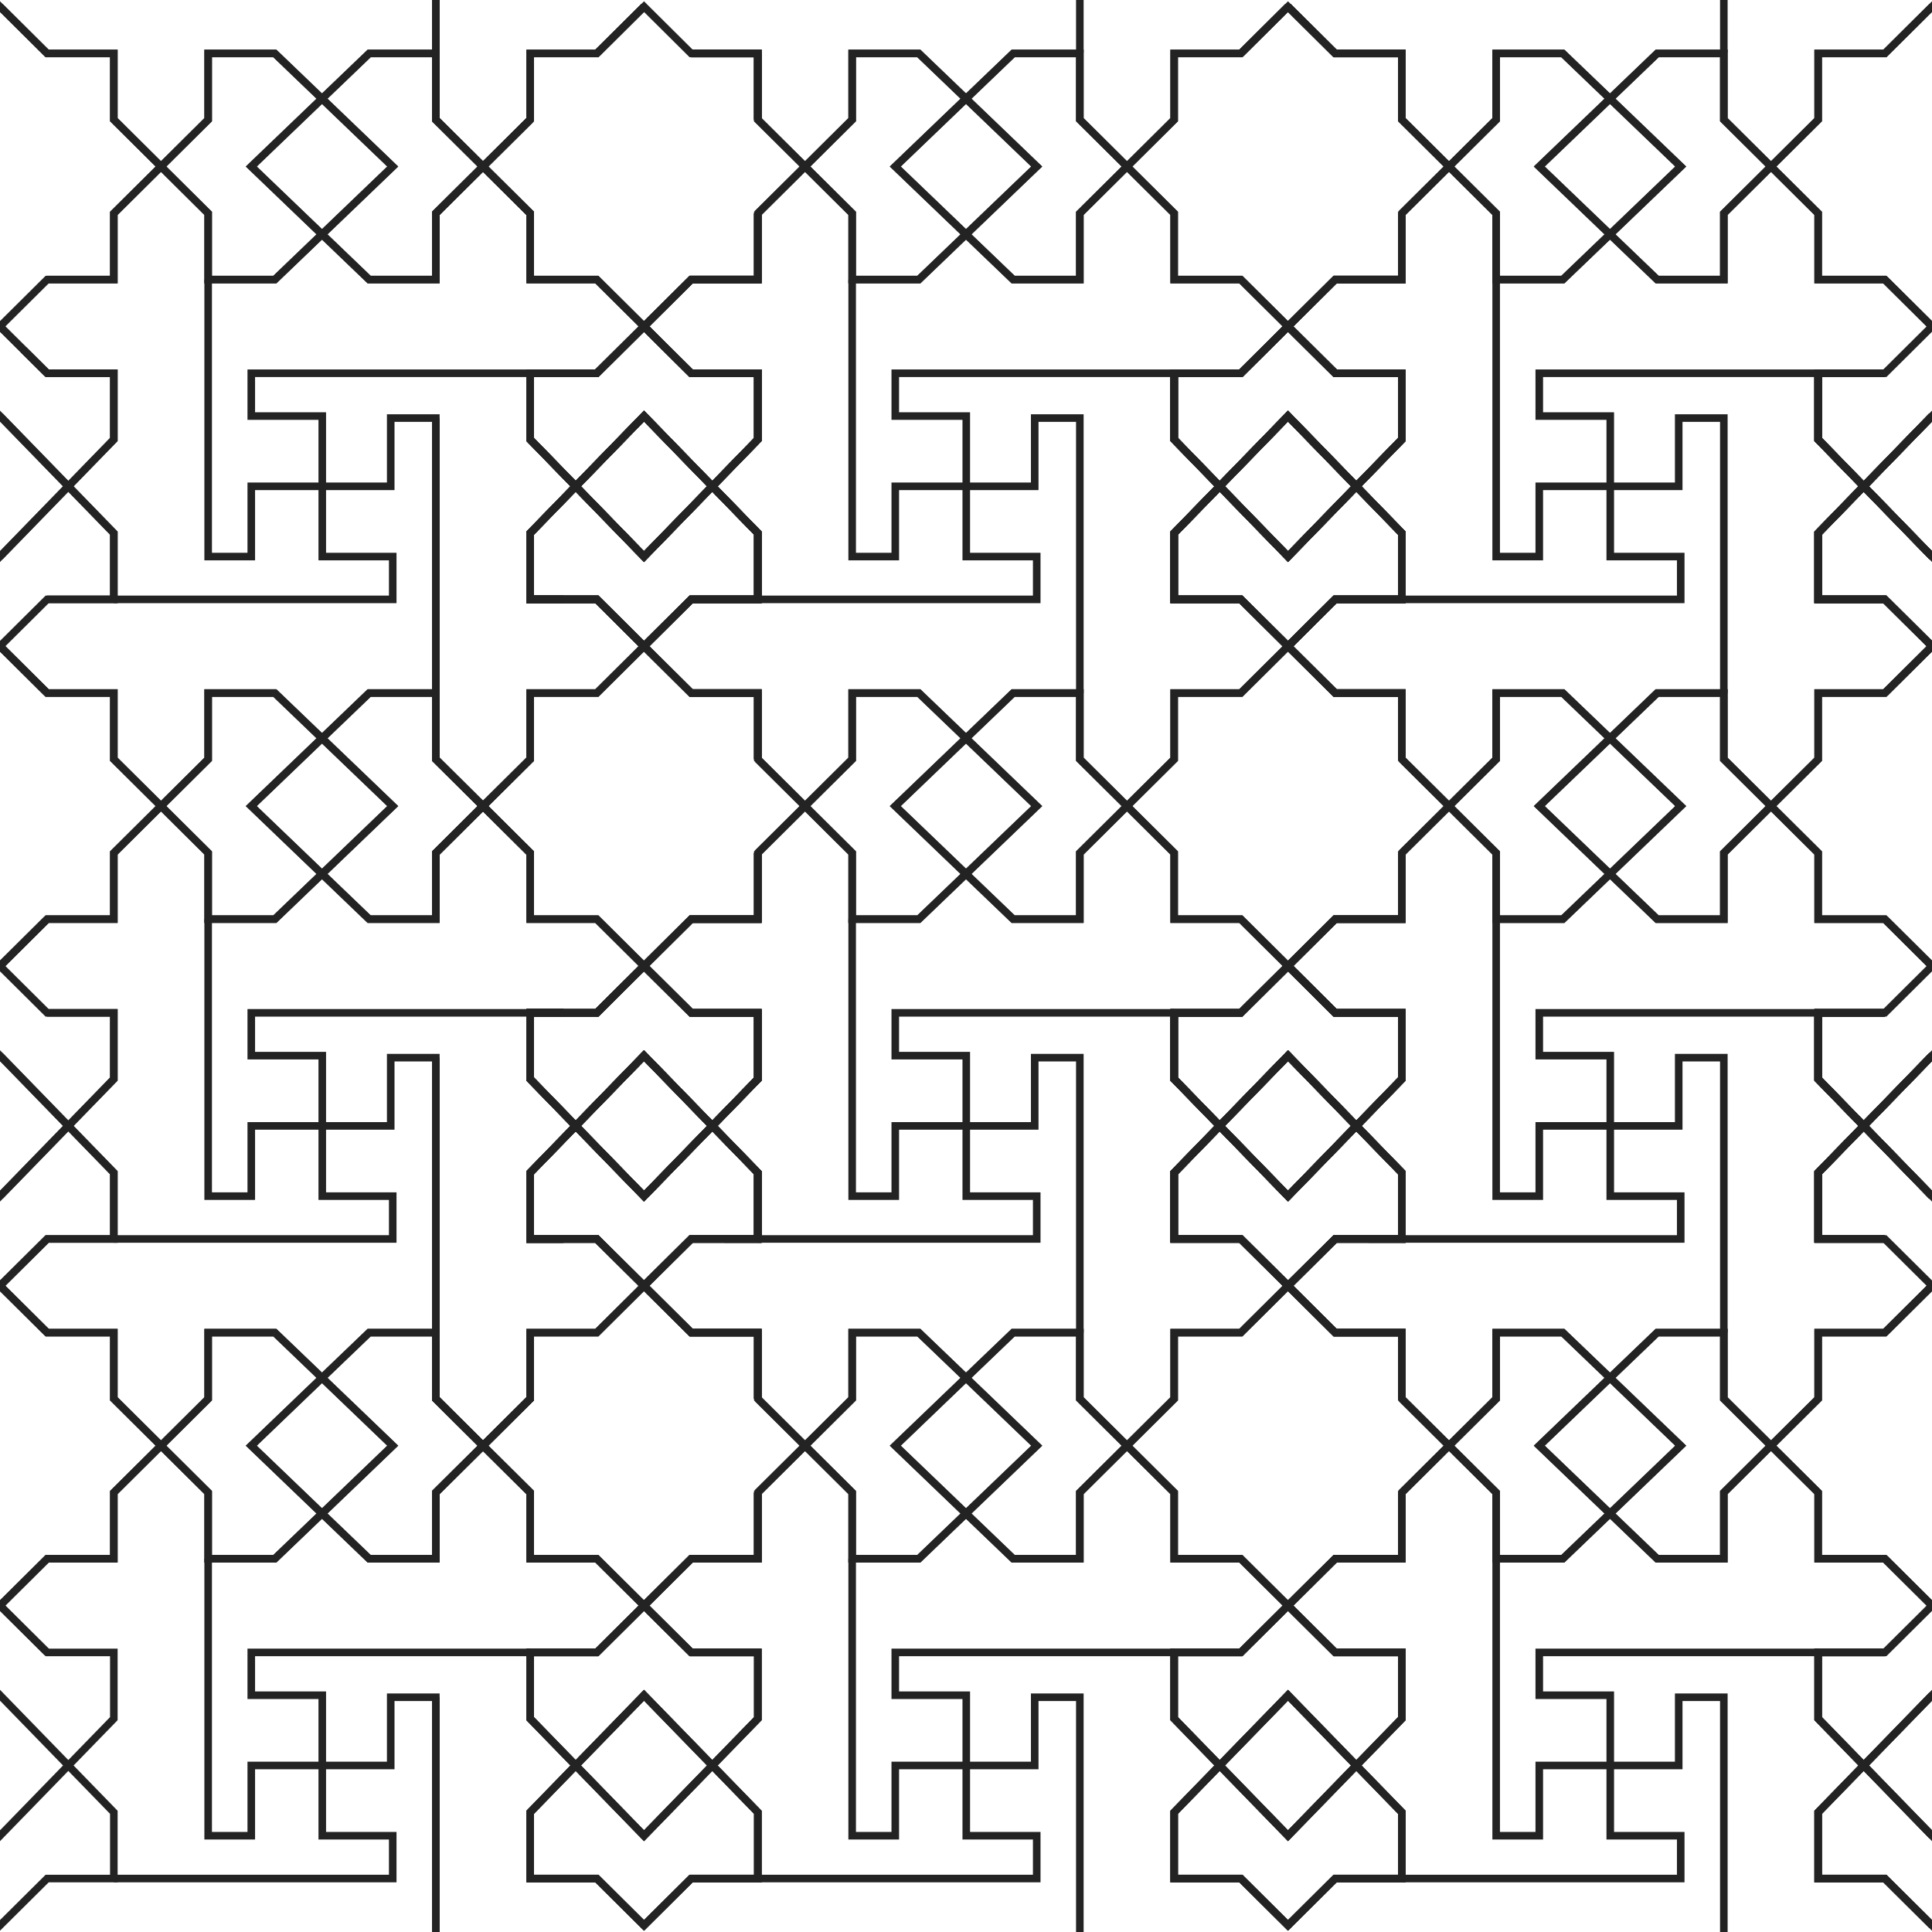 <?xml version="1.0" encoding="UTF-8"?>
<svg id="Layer_3" xmlns="http://www.w3.org/2000/svg" version="1.1" viewBox="0 0 1020 1020">
  <!-- Generator: Adobe Illustrator 29.5.1, SVG Export Plug-In . SVG Version: 2.1.0 Build 141)  -->
  <defs>
    <style>
      .st0 {
        fill: none;
        stroke: #232323;
        stroke-miterlimit: 10;
        stroke-width: 4px;
      }
    </style>
  </defs>
  <g>
    <g>
      <g>
        <g>
          <polygon class="st0" points="145.1 365.89 127.5 365.89 109.9 365.89 109.9 383.38 109.9 400.86 97.45 413.22 85 425.58 97.45 437.95 109.9 450.31 109.9 467.79 109.9 485.27 127.5 485.27 145.1 485.27 176.22 455.43 207.34 425.58 176.22 395.74 145.1 365.89"/>
          <polygon class="st0" points="194.9 365.89 163.78 395.74 132.66 425.58 163.78 455.43 194.9 485.27 212.5 485.27 230.1 485.27 230.1 467.79 230.1 450.31 242.55 437.95 255 425.58 242.55 413.22 230.1 400.86 230.1 383.37 230.1 365.89 212.5 365.89 194.9 365.89"/>
        </g>
        <polyline class="st0" points="24.9 485.27 0 510 24.9 485.27 60.1 485.27 60.1 450.31 85 425.58 60.1 400.86 60.1 365.89 24.9 365.89 0 341.17"/>
        <g>
          <polyline class="st0" points="24.9 316.44 42.5 316.44 60.1 316.44 60.1 298.96 60.1 281.48 30.05 250.57 0 219.66"/>
          <path class="st0" d="M0,341.17"/>
          <polyline class="st0" points="24.9 197.06 0 172.33 12.45 184.7 24.9 197.06 42.5 197.06 60.1 197.06 60.1 214.54 60.1 232.02 30.05 262.93 0 293.84"/>
        </g>
        <polyline class="st0" points="0 510 24.9 485.27 60.1 485.27 60.1 450.31 85 425.58 60.1 400.86 60.1 365.89 24.9 365.89 0 341.17"/>
        <g>
          <polyline class="st0" points="0 631.5 30.05 600.6 60.1 569.69 60.1 552.21 60.1 534.73 42.5 534.73 24.9 534.73 0 510 24.9 485.27"/>
          <polyline class="st0" points="24.9 703.56 0 678.83 12.45 666.47 24.9 654.11 42.5 654.11 60.1 654.11 60.1 636.62 60.1 619.14 30.05 588.24 0 557.33"/>
        </g>
      </g>
      <g>
        <g>
          <polygon class="st0" points="194.9 365.89 212.5 365.89 230.1 365.89 230.1 383.38 230.1 400.86 242.55 413.22 255 425.58 242.55 437.95 230.1 450.31 230.1 467.79 230.1 485.27 212.5 485.27 194.9 485.27 163.78 455.43 132.66 425.58 163.78 395.74 194.9 365.89"/>
          <polygon class="st0" points="145.1 365.89 176.22 395.74 207.34 425.58 176.22 455.43 145.1 485.27 127.5 485.27 109.9 485.27 109.9 467.79 109.9 450.31 97.45 437.95 85 425.58 97.45 413.22 109.9 400.86 109.9 383.38 109.9 365.89 127.5 365.89 145.1 365.89"/>
        </g>
        <polyline class="st0" points="279.9 365.89 279.9 400.86 255 425.58 279.9 450.31 279.9 485.27"/>
        <g>
          <polyline class="st0" points="297.5 316.44 279.9 316.44 279.9 298.96 279.9 281.48"/>
          <polyline class="st0" points="279.9 232.02 279.9 214.54 279.9 197.06 297.5 197.06"/>
        </g>
        <polyline class="st0" points="279.9 485.27 279.9 450.31 255 425.58 279.9 400.86 279.9 365.89"/>
        <g>
          <polyline class="st0" points="297.5 534.73 279.9 534.73 279.9 552.21 279.9 569.69"/>
          <polyline class="st0" points="279.9 619.14 279.9 636.62 279.9 654.11 297.5 654.11"/>
        </g>
      </g>
      <g>
        <g>
          <polyline class="st0" points="279.9 281.48 279.9 298.96 279.9 316.44 297.5 316.44"/>
          <polyline class="st0" points="297.5 197.06 279.9 197.06 279.9 214.54 279.9 232.02"/>
        </g>
        <g>
          <polyline class="st0" points="279.9 569.69 279.9 552.21 279.9 534.73 297.5 534.73"/>
          <polyline class="st0" points="297.5 654.11 279.9 654.11 279.9 636.63 279.9 619.14"/>
        </g>
      </g>
    </g>
    <g>
      <g>
        <g>
          <polygon class="st0" points="145.1 703.56 127.5 703.56 109.9 703.56 109.9 721.04 109.9 738.52 97.45 750.89 85 763.25 97.45 775.61 109.9 787.98 109.9 805.46 109.9 822.94 127.5 822.94 145.1 822.94 176.22 793.1 207.34 763.25 176.22 733.4 145.1 703.56"/>
          <polygon class="st0" points="194.9 703.56 163.78 733.4 132.66 763.25 163.78 793.1 194.9 822.94 212.5 822.94 230.1 822.94 230.1 805.46 230.1 787.98 242.55 775.61 255 763.25 242.55 750.89 230.1 738.52 230.1 721.04 230.1 703.56 212.5 703.56 194.9 703.56"/>
        </g>
        <polyline class="st0" points="24.9 872.39 0 847.67 24.9 822.94 0 847.67 24.9 822.94 60.1 822.94 60.1 787.98 85 763.25 60.1 738.52 60.1 703.56 24.9 703.56 0 678.83"/>
        <g>
          <polyline class="st0" points="0 678.83 12.45 666.47 24.9 654.11 42.5 654.11 60.1 654.11 60.1 636.63 60.1 619.14 30.05 588.24 -2.1 555.17"/>
          <polyline class="st0" points="-2.7 634.28 30.05 600.6 60.1 569.69 60.1 552.21 60.1 534.73 42.5 534.73 24.9 534.73"/>
        </g>
        <polyline class="st0" points="0 847.67 24.9 822.94 60.1 822.94 60.1 787.98 85 763.25 60.1 738.52 60.1 703.56 24.9 703.56 0 678.83"/>
        <g>
          <polyline class="st0" points="0 847.67 12.45 860.03 24.9 872.39 42.5 872.39 60.1 872.39 60.1 889.87 60.1 907.36 -1.87 971.1"/>
          <polyline class="st0" points="-3.52 1020 24.9 991.77 42.5 991.77 60.1 991.77 60.1 974.29 60.1 956.81 30.05 925.9 -1.87 893.07"/>
        </g>
      </g>
      <g>
        <g>
          <polygon class="st0" points="194.9 703.56 212.5 703.56 230.1 703.56 230.1 721.04 230.1 738.52 242.55 750.89 255 763.25 242.55 775.61 230.1 787.98 230.1 805.46 230.1 822.94 212.5 822.94 194.9 822.94 163.78 793.1 132.66 763.25 163.78 733.4 194.9 703.56"/>
          <polygon class="st0" points="145.1 703.56 176.22 733.4 207.34 763.25 176.22 793.1 145.1 822.94 127.5 822.94 109.9 822.94 109.9 805.46 109.9 787.98 97.45 775.61 85 763.25 97.45 750.89 109.9 738.52 109.9 721.04 109.9 703.56 127.5 703.56 145.1 703.56"/>
        </g>
        <polyline class="st0" points="279.9 703.56 279.9 738.52 255 763.25 279.9 787.98 279.9 822.94"/>
        <g>
          <polyline class="st0" points="297.5 654.11 279.9 654.11 279.9 636.63 279.9 619.14"/>
          <polyline class="st0" points="279.9 569.69 279.9 552.21 279.9 534.73 297.5 534.73"/>
        </g>
        <polyline class="st0" points="279.9 822.94 279.9 787.98 255 763.25 279.9 738.52 279.9 703.56"/>
        <path class="st0" d="M279.9,872.39"/>
      </g>
      <g>
        <g>
          <polyline class="st0" points="279.9 619.14 279.9 636.63 279.9 654.11 297.5 654.11"/>
          <polyline class="st0" points="297.5 534.73 279.9 534.73 279.9 552.21 279.9 569.69"/>
        </g>
        <path class="st0" d="M279.9,872.39"/>
      </g>
    </g>
    <g>
      <g>
        <g>
          <polygon class="st0" points="145.1 28.23 127.5 28.23 109.9 28.23 109.9 45.71 109.9 63.19 97.45 75.55 85 87.92 97.45 100.28 109.9 112.64 109.9 130.12 109.9 147.61 127.5 147.61 145.1 147.61 176.22 117.76 207.34 87.92 176.22 58.07 145.1 28.23"/>
          <polygon class="st0" points="194.9 28.23 163.78 58.07 132.66 87.92 163.78 117.76 194.9 147.61 212.5 147.61 230.1 147.61 230.1 130.13 230.1 112.64 242.55 100.28 255 87.92 242.55 75.55 230.1 63.19 230.1 45.71 230.1 28.23 212.5 28.23 194.9 28.23"/>
        </g>
        <polyline class="st0" points="0 3.5 24.9 28.23 60.1 28.23 60.1 63.19 85 87.92 60.1 112.64 60.1 147.61 24.9 147.61 0 172.33 24.9 197.06"/>
        <polyline class="st0" points="24.9 147.61 60.1 147.61 60.1 112.64 85 87.92 60.1 63.19 60.1 28.23 24.9 28.23 -1.97 1.54"/>
        <g>
          <polyline class="st0" points="12.45 184.7 24.9 197.06 42.5 197.06 60.1 197.06 60.1 214.54 60.1 232.02 30.05 262.93 -2.65 296.57"/>
          <polyline class="st0" points="-2 217.6 30.05 250.57 60.1 281.48 60.1 298.96 60.1 316.44 42.5 316.44 24.9 316.44 0 341.17 24.9 365.89"/>
        </g>
      </g>
      <g>
        <g>
          <polygon class="st0" points="194.9 28.23 212.5 28.23 230.1 28.23 230.1 45.71 230.1 63.19 242.55 75.55 255 87.92 242.55 100.28 230.1 112.64 230.1 130.13 230.1 147.61 212.5 147.61 194.9 147.61 163.78 117.76 132.66 87.92 163.78 58.07 194.9 28.23"/>
          <polygon class="st0" points="145.1 28.23 176.22 58.07 207.34 87.92 176.22 117.76 145.1 147.61 127.5 147.61 109.9 147.61 109.9 130.13 109.9 112.64 97.45 100.28 85 87.92 97.45 75.55 109.9 63.19 109.9 45.71 109.9 28.23 127.5 28.23 145.1 28.23"/>
        </g>
        <polyline class="st0" points="279.9 63.19 255 87.92 279.9 112.64 279.9 147.61"/>
        <polyline class="st0" points="279.9 147.61 279.9 112.64 255 87.92 279.9 63.19"/>
        <g>
          <polyline class="st0" points="297.5 197.06 279.9 197.06 279.9 214.54 279.9 232.02"/>
          <polyline class="st0" points="279.9 281.48 279.9 298.96 279.9 316.44 297.5 316.44"/>
        </g>
      </g>
      <g>
        <polyline class="st0" points="279.9 232.02 279.9 214.54 279.9 197.06 297.5 197.06"/>
        <polyline class="st0" points="297.5 316.44 279.9 316.44 279.9 298.96 279.9 281.48"/>
      </g>
    </g>
    <g>
      <g>
        <polyline class="st0" points="279.9 281.48 279.9 298.96 279.9 316.44 297.5 316.44"/>
        <polyline class="st0" points="297.5 197.06 279.9 197.06 279.9 214.54 279.9 232.02"/>
      </g>
      <g>
        <polyline class="st0" points="279.9 569.69 279.9 552.21 279.9 534.73 297.5 534.73"/>
        <polyline class="st0" points="297.5 654.11 279.9 654.11 279.9 636.62 279.9 619.14"/>
      </g>
    </g>
    <g>
      <g>
        <polyline class="st0" points="279.9 619.14 279.9 636.62 279.9 654.11 297.5 654.11"/>
        <polyline class="st0" points="297.5 534.73 279.9 534.73 279.9 552.21 279.9 569.69"/>
      </g>
      <path class="st0" d="M279.9,872.39"/>
    </g>
    <g>
      <polyline class="st0" points="279.9 232.02 279.9 214.54 279.9 197.06 297.5 197.06"/>
      <polyline class="st0" points="297.5 316.44 279.9 316.44 279.9 298.96 279.9 281.48"/>
    </g>
    <polyline class="st0" points="60.1 316.44 207.34 316.44 207.34 293.84 170.14 293.84 170.14 219.66 132.66 219.66 132.66 197.06 279.9 197.06"/>
    <polyline class="st0" points="109.9 147.61 109.9 293.84 132.66 293.84 132.66 256.75 206.28 256.75 206.28 220.72 230.1 220.72 230.1 365.89"/>
    <polyline class="st0" points="60.1 654.11 207.34 654.11 207.34 631.5 170.14 631.5 170.14 557.33 132.66 557.33 132.66 534.73 279.9 534.73"/>
    <polyline class="st0" points="109.9 485.27 109.9 631.5 132.66 631.5 132.66 594.42 206.28 594.42 206.28 558.39 230.1 558.39 230.1 703.56"/>
    <polyline class="st0" points="60.1 991.77 207.34 991.77 207.34 969.17 170.14 969.17 170.14 895 132.66 895 132.66 872.39 279.9 872.39"/>
    <polyline class="st0" points="109.9 822.94 109.9 969.17 132.66 969.17 132.66 932.08 206.28 932.08 206.28 896.06 230.1 896.06 230.1 1020"/>
    <line class="st0" x1="230.1" y1="28.23" x2="230.1"/>
  </g>
  <g>
    <g>
      <path class="st0" d="M207.34,425.58"/>
      <polyline class="st0" points="230.1 485.27 230.1 467.79 230.1 450.31 242.55 437.95 255 425.58 242.55 413.22 230.1 400.86 230.1 383.37 230.1 365.89"/>
    </g>
    <g>
      <g>
        <polyline class="st0" points="230.1 365.89 230.1 383.38 230.1 400.86 242.55 413.22 255 425.58 242.55 437.95 230.1 450.31 230.1 467.79 230.1 485.27"/>
        <path class="st0" d="M207.34,425.58"/>
      </g>
      <polyline class="st0" points="340 341.17 315.1 365.89 279.9 365.89 279.9 400.86 255 425.58 279.9 450.31 279.9 485.27 315.1 485.27 340 510"/>
      <g>
        <polygon class="st0" points="400.1 281.48 400.1 298.96 400.1 316.44 382.5 316.44 364.9 316.44 352.45 328.8 340 341.17 327.55 328.8 315.1 316.44 297.5 316.44 279.9 316.44 279.9 298.96 279.9 281.48 309.95 250.57 340 219.66 370.05 250.57 400.1 281.48"/>
        <polygon class="st0" points="400.1 232.02 370.05 262.93 340 293.84 309.95 262.93 279.9 232.02 279.9 214.54 279.9 197.06 297.5 197.06 315.1 197.06 327.55 184.7 340 172.33 352.45 184.7 364.9 197.06 382.5 197.06 400.1 197.06 400.1 214.54 400.1 232.02"/>
      </g>
      <polyline class="st0" points="340 510 315.1 485.27 279.9 485.27 279.9 450.31 255 425.58 279.9 400.86 279.9 365.89 315.1 365.89 340 341.17"/>
      <g>
        <polygon class="st0" points="400.1 569.69 400.1 552.21 400.1 534.73 382.5 534.73 364.9 534.73 352.45 522.36 340 510 327.55 522.36 315.1 534.73 297.5 534.73 279.9 534.73 279.9 552.21 279.9 569.69 309.95 600.6 340 631.5 370.05 600.6 400.1 569.69"/>
        <polygon class="st0" points="400.1 619.14 370.05 588.24 340 557.33 309.95 588.24 279.9 619.14 279.9 636.62 279.9 654.11 297.5 654.11 315.1 654.11 327.55 666.47 340 678.83 352.45 666.47 364.9 654.11 382.5 654.11 400.1 654.11 400.1 636.63 400.1 619.14"/>
      </g>
    </g>
    <g>
      <polyline class="st0" points="400.1 450.31 400.1 485.27 364.9 485.27 340 510"/>
      <polyline class="st0" points="340 341.17 364.9 365.89 400.1 365.89 400.1 400.86"/>
      <g>
        <polygon class="st0" points="279.9 281.48 279.9 298.96 279.9 316.44 297.5 316.44 315.1 316.44 327.55 328.8 340 341.17 352.45 328.8 364.9 316.44 382.5 316.44 400.1 316.44 400.1 298.96 400.1 281.48 370.05 250.57 340 219.66 309.95 250.57 279.9 281.48"/>
        <polygon class="st0" points="279.9 232.02 309.95 262.93 340 293.84 370.05 262.93 400.1 232.02 400.1 214.54 400.1 197.06 382.5 197.06 364.9 197.06 352.45 184.7 340 172.33 327.55 184.7 315.1 197.06 297.5 197.06 279.9 197.06 279.9 214.54 279.9 232.02"/>
      </g>
      <polyline class="st0" points="400.1 400.86 400.1 365.89 364.9 365.89 340 341.17"/>
      <polyline class="st0" points="340 510 364.9 485.27 400.1 485.27 400.1 450.31"/>
      <g>
        <polygon class="st0" points="279.9 569.69 279.9 552.21 279.9 534.73 297.5 534.73 315.1 534.73 327.55 522.36 340 510 352.45 522.36 364.9 534.73 382.5 534.73 400.1 534.73 400.1 552.21 400.1 569.69 370.05 600.6 340 631.5 309.95 600.6 279.9 569.69"/>
        <polygon class="st0" points="279.9 619.14 309.95 588.24 340 557.33 370.05 588.24 400.1 619.14 400.1 636.63 400.1 654.11 382.5 654.11 364.9 654.11 352.45 666.47 340 678.83 327.55 666.47 315.1 654.11 297.5 654.11 279.9 654.11 279.9 636.63 279.9 619.14"/>
      </g>
    </g>
  </g>
  <g>
    <g>
      <path class="st0" d="M207.34,763.25"/>
      <polyline class="st0" points="230.1 822.94 230.1 805.46 230.1 787.98 242.55 775.61 255 763.25 242.55 750.89 230.1 738.52 230.1 721.04 230.1 703.56"/>
    </g>
    <g>
      <g>
        <polyline class="st0" points="230.1 703.56 230.1 721.04 230.1 738.52 242.55 750.89 255 763.25 242.55 775.61 230.1 787.98 230.1 805.46 230.1 822.94"/>
        <path class="st0" d="M207.34,763.25"/>
      </g>
      <polyline class="st0" points="340 678.83 315.1 703.56 279.9 703.56 279.9 738.52 255 763.25 279.9 787.98 279.9 822.94 315.1 822.94 340 847.67"/>
      <g>
        <polygon class="st0" points="400.1 619.14 400.1 636.63 400.1 654.11 382.5 654.11 364.9 654.11 352.45 666.47 340 678.83 327.55 666.47 315.1 654.11 297.5 654.11 279.9 654.11 279.9 636.63 279.9 619.14 309.95 588.24 340 557.33 370.05 588.24 400.1 619.14"/>
        <polygon class="st0" points="400.1 569.69 370.05 600.6 340 631.5 309.95 600.6 279.9 569.69 279.9 552.21 279.9 534.73 297.5 534.73 315.1 534.73 327.55 522.36 340 510 352.45 522.36 364.9 534.73 382.5 534.73 400.1 534.73 400.1 552.21 400.1 569.69"/>
      </g>
      <polyline class="st0" points="340 847.67 315.1 822.94 279.9 822.94 279.9 787.98 255 763.25 279.9 738.52 279.9 703.56 315.1 703.56 340 678.83"/>
      <g>
        <polygon class="st0" points="400.1 907.36 400.1 889.88 400.1 872.39 382.5 872.39 364.9 872.39 352.45 860.03 340 847.67 327.55 860.03 315.1 872.39 297.5 872.39 279.9 872.39 279.9 889.88 279.9 907.36 309.95 938.26 340 969.17 370.05 938.26 400.1 907.36"/>
        <polygon class="st0" points="400.1 956.81 370.05 925.9 340 895 309.95 925.9 279.9 956.81 279.9 974.29 279.9 991.77 297.5 991.77 315.1 991.77 327.55 1004.14 340 1016.5 352.45 1004.14 364.9 991.77 382.5 991.77 400.1 991.77 400.1 974.29 400.1 956.81"/>
      </g>
    </g>
    <g>
      <polyline class="st0" points="400.1 787.98 400.1 822.94 364.9 822.94 340 847.67"/>
      <polyline class="st0" points="340 678.83 364.9 703.56 400.1 703.56 400.1 738.52"/>
      <g>
        <polygon class="st0" points="279.9 619.14 279.9 636.63 279.9 654.11 297.5 654.11 315.1 654.11 327.55 666.47 340 678.83 352.45 666.47 364.9 654.11 382.5 654.11 400.1 654.11 400.1 636.63 400.1 619.14 370.05 588.24 340 557.33 309.95 588.24 279.9 619.14"/>
        <polygon class="st0" points="279.9 569.69 309.95 600.6 340 631.5 370.05 600.6 400.1 569.69 400.1 552.21 400.1 534.73 382.5 534.73 364.9 534.73 352.45 522.36 340 510 327.55 522.36 315.1 534.73 297.5 534.73 279.9 534.73 279.9 552.21 279.9 569.69"/>
      </g>
      <polyline class="st0" points="400.1 738.52 400.1 703.56 364.9 703.56 340 678.83"/>
      <polyline class="st0" points="340 847.67 364.9 822.94 400.1 822.94 400.1 787.98"/>
      <g>
        <polygon class="st0" points="279.9 907.36 279.9 889.88 279.9 872.39 297.5 872.39 315.1 872.39 327.55 860.03 340 847.67 352.45 860.03 364.9 872.39 382.5 872.39 400.1 872.39 400.1 889.88 400.1 907.36 370.05 938.26 340 969.17 309.95 938.26 279.9 907.36"/>
        <polygon class="st0" points="279.9 956.81 309.95 925.9 340 895 370.05 925.9 400.1 956.81 400.1 974.29 400.1 991.77 382.5 991.77 364.9 991.77 352.45 1004.14 340 1016.5 327.55 1004.14 315.1 991.77 297.5 991.77 279.9 991.77 279.9 974.29 279.9 956.81"/>
      </g>
    </g>
  </g>
  <g>
    <polyline class="st0" points="230.1 147.61 230.1 130.13 230.1 112.64 242.55 100.28 255 87.92 242.55 75.55 230.1 63.19 230.1 45.71 230.1 28.23"/>
    <g>
      <polyline class="st0" points="230.1 28.23 230.1 45.71 230.1 63.19 242.55 75.55 255 87.92 242.55 100.28 230.1 112.64 230.1 130.13 230.1 147.61"/>
      <polyline class="st0" points="340 3.5 315.1 28.23 279.9 28.23 279.9 63.19 255 87.92 279.9 112.64 279.9 147.61 315.1 147.61 340 172.33"/>
      <polyline class="st0" points="340 172.33 315.1 147.61 279.9 147.61 279.9 112.64 255 87.92 279.9 63.19 279.9 28.23 315.1 28.23 340 3.5"/>
      <g>
        <polygon class="st0" points="400.1 232.02 400.1 214.54 400.1 197.06 382.5 197.06 364.9 197.06 352.45 184.7 340 172.33 327.55 184.7 315.1 197.06 297.5 197.06 279.9 197.06 279.9 214.54 279.9 232.02 309.95 262.93 340 293.84 370.05 262.93 400.1 232.02"/>
        <polygon class="st0" points="400.1 281.48 370.05 250.57 340 219.66 309.95 250.57 279.9 281.48 279.9 298.96 279.9 316.44 297.5 316.44 315.1 316.44 327.55 328.8 340 341.17 352.45 328.8 364.9 316.44 382.5 316.44 400.1 316.44 400.1 298.96 400.1 281.48"/>
      </g>
    </g>
    <g>
      <polyline class="st0" points="400.1 112.64 400.1 147.61 364.9 147.61 340 172.33"/>
      <polyline class="st0" points="400.1 63.19 400.1 28.23 364.9 28.23 340 3.5 315.1 28.23"/>
      <polyline class="st0" points="400.1 63.19 400.1 28.23 364.9 28.23"/>
      <polyline class="st0" points="340 172.33 364.9 147.61 400.1 147.61 400.1 112.64"/>
      <g>
        <polygon class="st0" points="279.9 232.02 279.9 214.54 279.9 197.06 297.5 197.06 315.1 197.06 327.55 184.7 340 172.33 352.45 184.7 364.9 197.06 382.5 197.06 400.1 197.06 400.1 214.54 400.1 232.02 370.05 262.93 340 293.84 309.95 262.93 279.9 232.02"/>
        <polygon class="st0" points="279.9 281.48 309.95 250.57 340 219.66 370.05 250.57 400.1 281.48 400.1 298.96 400.1 316.44 382.5 316.44 364.9 316.44 352.45 328.8 340 341.17 327.55 328.8 315.1 316.44 297.5 316.44 279.9 316.44 279.9 298.96 279.9 281.48"/>
      </g>
    </g>
  </g>
  <g>
    <polyline class="st0" points="400.1 450.31 400.1 485.27 364.9 485.27 340 510"/>
    <polyline class="st0" points="340 341.17 364.9 365.89 400.1 365.89 400.1 400.86"/>
    <g>
      <polygon class="st0" points="279.9 281.48 279.9 298.96 279.9 316.44 297.5 316.44 315.1 316.44 327.55 328.8 340 341.17 352.45 328.8 364.9 316.44 382.5 316.44 400.1 316.44 400.1 298.96 400.1 281.48 370.05 250.57 340 219.66 309.95 250.57 279.9 281.48"/>
      <polygon class="st0" points="279.9 232.02 309.95 262.93 340 293.84 370.05 262.93 400.1 232.02 400.1 214.54 400.1 197.06 382.5 197.06 364.9 197.06 352.45 184.7 340 172.33 327.55 184.7 315.1 197.06 297.5 197.06 279.9 197.06 279.9 214.54 279.9 232.02"/>
    </g>
    <polyline class="st0" points="400.1 400.86 400.1 365.89 364.9 365.89 340 341.17"/>
    <polyline class="st0" points="340 510 364.9 485.27 400.1 485.27 400.1 450.31"/>
    <g>
      <polygon class="st0" points="279.9 569.69 279.9 552.21 279.9 534.73 297.5 534.73 315.1 534.73 327.55 522.36 340 510 352.45 522.36 364.9 534.73 382.5 534.73 400.1 534.73 400.1 552.21 400.1 569.69 370.05 600.6 340 631.5 309.95 600.6 279.9 569.69"/>
      <polygon class="st0" points="279.9 619.14 309.95 588.24 340 557.33 370.05 588.24 400.1 619.14 400.1 636.62 400.1 654.11 382.5 654.11 364.9 654.11 352.45 666.47 340 678.83 327.55 666.47 315.1 654.11 297.5 654.11 279.9 654.11 279.9 636.62 279.9 619.14"/>
    </g>
  </g>
  <g>
    <polyline class="st0" points="400.1 787.98 400.1 822.94 364.9 822.94 340 847.67"/>
    <polyline class="st0" points="340 678.83 364.9 703.56 400.1 703.56 400.1 738.52"/>
    <g>
      <polygon class="st0" points="279.9 619.14 279.9 636.62 279.9 654.11 297.5 654.11 315.1 654.11 327.55 666.47 340 678.83 352.45 666.47 364.9 654.11 382.5 654.11 400.1 654.11 400.1 636.62 400.1 619.14 370.05 588.24 340 557.33 309.95 588.24 279.9 619.14"/>
      <polygon class="st0" points="279.9 569.69 309.95 600.6 340 631.5 370.05 600.6 400.1 569.69 400.1 552.21 400.1 534.73 382.5 534.73 364.9 534.73 352.45 522.36 340 510 327.55 522.36 315.1 534.73 297.5 534.73 279.9 534.73 279.9 552.21 279.9 569.69"/>
    </g>
    <polyline class="st0" points="400.1 738.52 400.1 703.56 364.9 703.56 340 678.83"/>
    <polyline class="st0" points="340 847.67 364.9 822.94 400.1 822.94 400.1 787.98"/>
    <g>
      <polygon class="st0" points="279.9 907.36 279.9 889.87 279.9 872.39 297.5 872.39 315.1 872.39 327.55 860.03 340 847.67 352.45 860.03 364.9 872.39 382.5 872.39 400.1 872.39 400.1 889.87 400.1 907.36 370.05 938.26 340 969.17 309.95 938.26 279.9 907.36"/>
      <polygon class="st0" points="279.9 956.81 309.95 925.9 340 895 370.05 925.9 400.1 956.81 400.1 974.29 400.1 991.77 382.5 991.77 364.9 991.77 352.45 1004.14 340 1016.5 327.55 1004.14 315.1 991.77 297.5 991.77 279.9 991.77 279.9 974.29 279.9 956.81"/>
    </g>
  </g>
  <g>
    <polyline class="st0" points="400.1 112.64 400.1 147.61 364.9 147.61 340 172.33"/>
    <polyline class="st0" points="364.9 28.23 400.1 28.23 400.1 63.19"/>
    <polyline class="st0" points="400.1 63.19 400.1 28.23 364.9 28.23"/>
    <polyline class="st0" points="340 172.33 364.9 147.61 400.1 147.61 400.1 112.64"/>
    <g>
      <polygon class="st0" points="279.9 232.02 279.9 214.54 279.9 197.06 297.5 197.06 315.1 197.06 327.55 184.7 340 172.33 352.45 184.7 364.9 197.06 382.5 197.06 400.1 197.06 400.1 214.54 400.1 232.02 370.05 262.93 340 293.84 309.95 262.93 279.9 232.02"/>
      <polygon class="st0" points="279.9 281.48 309.95 250.57 340 219.66 370.05 250.57 400.1 281.48 400.1 298.96 400.1 316.44 382.5 316.44 364.9 316.44 352.45 328.8 340 341.17 327.55 328.8 315.1 316.44 297.5 316.44 279.9 316.44 279.9 298.96 279.9 281.48"/>
    </g>
  </g>
  <path class="st0" d="M279.9,197.06"/>
  <line class="st0" x1="230.1" y1="220.72" x2="230.1" y2="365.89"/>
  <path class="st0" d="M279.9,534.73"/>
  <line class="st0" x1="230.1" y1="558.39" x2="230.1" y2="703.56"/>
  <path class="st0" d="M279.9,872.39"/>
  <line class="st0" x1="230.1" y1="896.06" x2="230.1" y2="1020"/>
  <line class="st0" x1="230.1" x2="230.1" y2="27.65"/>
  <g>
    <g>
      <g>
        <polygon class="st0" points="485.1 365.89 467.5 365.89 449.9 365.89 449.9 383.37 449.9 400.86 437.45 413.22 425 425.58 437.45 437.95 449.9 450.31 449.9 467.79 449.9 485.27 467.5 485.27 485.1 485.27 516.22 455.43 547.34 425.58 516.22 395.74 485.1 365.89"/>
        <polygon class="st0" points="534.9 365.89 503.78 395.74 472.66 425.58 503.78 455.43 534.9 485.27 552.5 485.27 570.1 485.27 570.1 467.79 570.1 450.31 582.55 437.95 595 425.58 582.55 413.22 570.1 400.86 570.1 383.37 570.1 365.89 552.5 365.89 534.9 365.89"/>
      </g>
      <polyline class="st0" points="400.1 485.27 400.1 450.31 425 425.58 400.1 400.86"/>
      <path class="st0" d="M400.1,316.44"/>
      <polyline class="st0" points="400.1 450.31 425 425.58 400.1 400.86 400.1 365.89"/>
      <g>
        <polyline class="st0" points="400.1 534.73 400.1 552.21 400.1 569.69"/>
        <polyline class="st0" points="400.1 619.14 400.1 636.62 400.1 654.11 382.5 654.11"/>
      </g>
    </g>
    <g>
      <g>
        <polygon class="st0" points="534.9 365.89 552.5 365.89 570.1 365.89 570.1 383.38 570.1 400.86 582.55 413.22 595 425.58 582.55 437.95 570.1 450.31 570.1 467.79 570.1 485.27 552.5 485.27 534.9 485.27 503.78 455.43 472.66 425.58 503.78 395.74 534.9 365.89"/>
        <polygon class="st0" points="485.1 365.89 516.22 395.74 547.34 425.58 516.22 455.43 485.1 485.27 467.5 485.27 449.9 485.27 449.9 467.79 449.9 450.31 437.45 437.95 425 425.58 437.45 413.22 449.9 400.86 449.9 383.37 449.9 365.89 467.5 365.89 485.1 365.89"/>
      </g>
      <polyline class="st0" points="680 341.17 655.1 365.89 619.9 365.89 619.9 400.86 595 425.58 619.9 450.31 619.9 485.27 655.1 485.27 680 510"/>
      <g>
        <polygon class="st0" points="740.1 281.48 740.1 298.96 740.1 316.44 722.5 316.44 704.9 316.44 692.45 328.8 680 341.17 667.55 328.8 655.1 316.44 637.5 316.44 619.9 316.44 619.9 298.96 619.9 281.48 649.95 250.57 680 219.66 710.05 250.57 740.1 281.48"/>
        <polygon class="st0" points="740.1 232.02 710.05 262.93 680 293.84 649.95 262.93 619.9 232.02 619.9 214.54 619.9 197.06 637.5 197.06 655.1 197.06 667.55 184.7 680 172.33 692.45 184.7 704.9 197.06 722.5 197.06 740.1 197.06 740.1 214.54 740.1 232.02"/>
      </g>
      <polyline class="st0" points="680 510 655.1 485.27 619.9 485.27 619.9 450.31 595 425.58 619.9 400.86 619.9 365.89 655.1 365.89 680 341.17"/>
      <g>
        <polygon class="st0" points="740.1 569.69 740.1 552.21 740.1 534.73 722.5 534.73 704.9 534.73 692.45 522.36 680 510 667.55 522.36 655.1 534.73 637.5 534.73 619.9 534.73 619.9 552.21 619.9 569.69 649.95 600.6 680 631.5 710.05 600.6 740.1 569.69"/>
        <polygon class="st0" points="740.1 619.14 710.05 588.24 680 557.33 649.95 588.24 619.9 619.14 619.9 636.62 619.9 654.11 637.5 654.11 655.1 654.11 667.55 666.47 680 678.83 692.45 666.47 704.9 654.11 722.5 654.11 740.1 654.11 740.1 636.62 740.1 619.14"/>
      </g>
    </g>
    <g>
      <polyline class="st0" points="740.1 450.31 740.1 485.27 704.9 485.27 680 510"/>
      <polyline class="st0" points="680 341.17 704.9 365.89 740.1 365.89 740.1 400.86"/>
      <g>
        <polygon class="st0" points="619.9 281.48 619.9 298.96 619.9 316.44 637.5 316.44 655.1 316.44 667.55 328.8 680 341.17 692.45 328.8 704.9 316.44 722.5 316.44 740.1 316.44 740.1 298.96 740.1 281.48 710.05 250.57 680 219.66 649.95 250.57 619.9 281.48"/>
        <polygon class="st0" points="619.9 232.02 649.95 262.93 680 293.84 710.05 262.93 740.1 232.02 740.1 214.54 740.1 197.06 722.5 197.06 704.9 197.06 692.45 184.7 680 172.33 667.55 184.7 655.1 197.06 637.5 197.06 619.9 197.06 619.9 214.54 619.9 232.02"/>
      </g>
      <polyline class="st0" points="740.1 400.86 740.1 365.89 704.9 365.89 680 341.17"/>
      <polyline class="st0" points="680 510 704.9 485.27 740.1 485.27 740.1 450.31"/>
      <g>
        <polygon class="st0" points="619.9 569.69 619.9 552.21 619.9 534.73 637.5 534.73 655.1 534.73 667.55 522.36 680 510 692.45 522.36 704.9 534.73 722.5 534.73 740.1 534.73 740.1 552.21 740.1 569.69 710.05 600.6 680 631.5 649.95 600.6 619.9 569.69"/>
        <polygon class="st0" points="619.9 619.14 649.95 588.24 680 557.33 710.05 588.24 740.1 619.14 740.1 636.62 740.1 654.11 722.5 654.11 704.9 654.11 692.45 666.47 680 678.83 667.55 666.47 655.1 654.11 637.5 654.11 619.9 654.11 619.9 636.63 619.9 619.14"/>
      </g>
    </g>
  </g>
  <g>
    <g>
      <g>
        <polygon class="st0" points="485.1 703.56 467.5 703.56 449.9 703.56 449.9 721.04 449.9 738.52 437.45 750.89 425 763.25 437.45 775.61 449.9 787.98 449.9 805.46 449.9 822.94 467.5 822.94 485.1 822.94 516.22 793.1 547.34 763.25 516.22 733.4 485.1 703.56"/>
        <polygon class="st0" points="534.9 703.56 503.78 733.4 472.66 763.25 503.78 793.1 534.9 822.94 552.5 822.94 570.1 822.94 570.1 805.46 570.1 787.98 582.55 775.61 595 763.25 582.55 750.89 570.1 738.52 570.1 721.04 570.1 703.56 552.5 703.56 534.9 703.56"/>
      </g>
      <path class="st0" d="M340,847.67"/>
      <polyline class="st0" points="400.1 822.94 400.1 787.98 425 763.25 400.1 787.98 425 763.25 400.1 738.52 400.1 703.56"/>
      <g>
        <polyline class="st0" points="382.5 654.11 400.1 654.11 400.1 636.62 400.1 619.14"/>
        <polyline class="st0" points="400.1 569.69 400.1 552.21 400.1 534.73"/>
      </g>
      <polyline class="st0" points="400.1 787.98 425 763.25 400.1 738.52"/>
      <path class="st0" d="M352.45,860.03"/>
    </g>
    <g>
      <g>
        <polygon class="st0" points="534.9 703.56 552.5 703.56 570.1 703.56 570.1 721.04 570.1 738.52 582.55 750.89 595 763.25 582.55 775.61 570.1 787.98 570.1 805.46 570.1 822.94 552.5 822.94 534.9 822.94 503.78 793.1 472.66 763.25 503.78 733.4 534.9 703.56"/>
        <polygon class="st0" points="485.1 703.56 516.22 733.4 547.34 763.25 516.22 793.1 485.1 822.94 467.5 822.94 449.9 822.94 449.9 805.46 449.9 787.98 437.45 775.61 425 763.25 437.45 750.89 449.9 738.52 449.9 721.04 449.9 703.56 467.5 703.56 485.1 703.56"/>
      </g>
      <polyline class="st0" points="680 678.83 655.1 703.56 619.9 703.56 619.9 738.52 595 763.25 619.9 787.98 619.9 822.94 655.1 822.94 680 847.67"/>
      <g>
        <polygon class="st0" points="740.1 619.14 740.1 636.63 740.1 654.11 722.5 654.11 704.9 654.11 692.45 666.47 680 678.83 667.55 666.47 655.1 654.11 637.5 654.11 619.9 654.11 619.9 636.63 619.9 619.14 649.95 588.24 680 557.33 710.05 588.24 740.1 619.14"/>
        <polygon class="st0" points="740.1 569.69 710.05 600.6 680 631.5 649.95 600.6 619.9 569.69 619.9 552.21 619.9 534.73 637.5 534.73 655.1 534.73 667.55 522.36 680 510 692.45 522.36 704.9 534.73 722.5 534.73 740.1 534.73 740.1 552.21 740.1 569.69"/>
      </g>
      <polyline class="st0" points="680 847.67 655.1 822.94 619.9 822.94 619.9 787.98 595 763.25 619.9 738.52 619.9 703.56 655.1 703.56 680 678.83"/>
      <g>
        <polygon class="st0" points="740.1 907.36 740.1 889.87 740.1 872.39 722.5 872.39 704.9 872.39 692.45 860.03 680 847.67 667.55 860.03 655.1 872.39 637.5 872.39 619.9 872.39 619.9 889.87 619.9 907.36 649.95 938.26 680 969.17 710.05 938.26 740.1 907.36"/>
        <polygon class="st0" points="740.1 956.81 710.05 925.9 680 895 649.95 925.9 619.9 956.81 619.9 974.29 619.9 991.77 637.5 991.77 655.1 991.77 667.55 1004.14 680 1016.5 692.45 1004.14 704.9 991.77 722.5 991.77 740.1 991.77 740.1 974.29 740.1 956.81"/>
      </g>
    </g>
    <g>
      <polyline class="st0" points="740.1 787.98 740.1 822.94 704.9 822.94 680 847.67"/>
      <polyline class="st0" points="680 678.83 704.9 703.56 740.1 703.56 740.1 738.52"/>
      <g>
        <polygon class="st0" points="619.9 619.14 619.9 636.63 619.9 654.11 637.5 654.11 655.1 654.11 667.55 666.47 680 678.83 692.45 666.47 704.9 654.11 722.5 654.11 740.1 654.11 740.1 636.63 740.1 619.14 710.05 588.24 680 557.33 649.95 588.24 619.9 619.14"/>
        <polygon class="st0" points="619.9 569.69 649.95 600.6 680 631.5 710.05 600.6 740.1 569.69 740.1 552.21 740.1 534.73 722.5 534.73 704.9 534.73 692.45 522.36 680 510 667.55 522.36 655.1 534.73 637.5 534.73 619.9 534.73 619.9 552.21 619.9 569.69"/>
      </g>
      <polyline class="st0" points="740.1 738.52 740.1 703.56 704.9 703.56 680 678.83"/>
      <polyline class="st0" points="680 847.67 704.9 822.94 740.1 822.94 740.1 787.98"/>
      <g>
        <polygon class="st0" points="619.9 907.36 619.9 889.87 619.9 872.39 637.5 872.39 655.1 872.39 667.55 860.03 680 847.67 692.45 860.03 704.9 872.39 722.5 872.39 740.1 872.39 740.1 889.87 740.1 907.36 710.05 938.26 680 969.17 649.95 938.26 619.9 907.36"/>
        <polygon class="st0" points="619.9 956.81 649.95 925.9 680 895 710.05 925.9 740.1 956.81 740.1 974.29 740.1 991.77 722.5 991.77 704.9 991.77 692.45 1004.14 680 1016.5 667.55 1004.14 655.1 991.77 637.5 991.77 619.9 991.77 619.9 974.29 619.9 956.81"/>
      </g>
    </g>
  </g>
  <g>
    <g>
      <g>
        <polygon class="st0" points="485.1 28.23 467.5 28.23 449.9 28.23 449.9 45.71 449.9 63.19 437.45 75.55 425 87.92 437.45 100.28 449.9 112.64 449.9 130.12 449.9 147.61 467.5 147.61 485.1 147.61 516.22 117.76 547.34 87.92 516.22 58.07 485.1 28.23"/>
        <polygon class="st0" points="534.9 28.23 503.78 58.07 472.66 87.92 503.78 117.76 534.9 147.61 552.5 147.61 570.1 147.61 570.1 130.12 570.1 112.64 582.55 100.28 595 87.92 582.55 75.55 570.1 63.19 570.1 45.71 570.1 28.23 552.5 28.23 534.9 28.23"/>
      </g>
      <polyline class="st0" points="400.1 28.23 400.1 63.19 425 87.92 400.1 112.64 400.1 147.61"/>
      <polyline class="st0" points="400.1 112.64 425 87.92 400.1 63.19 400.1 28.23"/>
      <path class="st0" d="M400.1,316.44"/>
    </g>
    <g>
      <g>
        <polygon class="st0" points="534.9 28.23 552.5 28.23 570.1 28.23 570.1 45.71 570.1 63.19 582.55 75.55 595 87.92 582.55 100.28 570.1 112.64 570.1 130.13 570.1 147.61 552.5 147.61 534.9 147.61 503.78 117.76 472.66 87.92 503.78 58.07 534.9 28.23"/>
        <polygon class="st0" points="485.1 28.23 516.22 58.07 547.34 87.92 516.22 117.76 485.1 147.61 467.5 147.61 449.9 147.61 449.9 130.13 449.9 112.64 437.45 100.28 425 87.92 437.45 75.55 449.9 63.19 449.9 45.71 449.9 28.23 467.5 28.23 485.1 28.23"/>
      </g>
      <polyline class="st0" points="680 3.5 655.1 28.23 619.9 28.23 619.9 63.19 595 87.92 619.9 112.64 619.9 147.61 655.1 147.61 680 172.33"/>
      <polyline class="st0" points="680 172.33 655.1 147.61 619.9 147.61 619.9 112.64 595 87.92 619.9 63.19 619.9 28.23 655.1 28.23 680 3.5"/>
      <g>
        <polygon class="st0" points="740.1 232.02 740.1 214.54 740.1 197.06 722.5 197.06 704.9 197.06 692.45 184.7 680 172.33 667.55 184.7 655.1 197.06 637.5 197.06 619.9 197.06 619.9 214.54 619.9 232.02 649.95 262.93 680 293.84 710.05 262.93 740.1 232.02"/>
        <polygon class="st0" points="740.1 281.48 710.05 250.57 680 219.66 649.95 250.57 619.9 281.48 619.9 298.96 619.9 316.44 637.5 316.44 655.1 316.44 667.55 328.8 680 341.17 692.45 328.8 704.9 316.44 722.5 316.44 740.1 316.44 740.1 298.96 740.1 281.48"/>
      </g>
    </g>
    <g>
      <polyline class="st0" points="740.1 112.64 740.1 147.61 704.9 147.61 680 172.33"/>
      <polyline class="st0" points="680 3.5 704.9 28.23 740.1 28.23 740.1 63.19"/>
      <polyline class="st0" points="740.1 63.19 740.1 28.23 704.9 28.23 680 3.5"/>
      <polyline class="st0" points="680 172.33 704.9 147.61 740.1 147.61 740.1 112.64"/>
      <g>
        <polygon class="st0" points="619.9 232.02 619.9 214.54 619.9 197.06 637.5 197.06 655.1 197.06 667.55 184.7 680 172.33 692.45 184.7 704.9 197.06 722.5 197.06 740.1 197.06 740.1 214.54 740.1 232.02 710.05 262.93 680 293.84 649.95 262.93 619.9 232.02"/>
        <polygon class="st0" points="619.9 281.48 649.95 250.57 680 219.66 710.05 250.57 740.1 281.48 740.1 298.96 740.1 316.44 722.5 316.44 704.9 316.44 692.45 328.8 680 341.17 667.55 328.8 655.1 316.44 637.5 316.44 619.9 316.44 619.9 298.96 619.9 281.48"/>
      </g>
    </g>
  </g>
  <g>
    <polyline class="st0" points="740.1 450.31 740.1 485.27 704.9 485.27 680 510"/>
    <polyline class="st0" points="680 341.17 704.9 365.89 740.1 365.89 740.1 400.86"/>
    <g>
      <polygon class="st0" points="619.9 281.48 619.9 298.96 619.9 316.44 637.5 316.44 655.1 316.44 667.55 328.8 680 341.17 692.45 328.8 704.9 316.44 722.5 316.44 740.1 316.44 740.1 298.96 740.1 281.48 710.05 250.57 680 219.66 649.95 250.57 619.9 281.48"/>
      <polygon class="st0" points="619.9 232.02 649.95 262.93 680 293.84 710.05 262.93 740.1 232.02 740.1 214.54 740.1 197.06 722.5 197.06 704.9 197.06 692.45 184.7 680 172.33 667.55 184.7 655.1 197.06 637.5 197.06 619.9 197.06 619.9 214.54 619.9 232.02"/>
    </g>
    <polyline class="st0" points="740.1 400.86 740.1 365.89 704.9 365.89 680 341.17"/>
    <polyline class="st0" points="680 510 704.9 485.27 740.1 485.27 740.1 450.31"/>
    <g>
      <polygon class="st0" points="619.9 569.69 619.9 552.21 619.9 534.72 637.5 534.72 655.1 534.72 667.55 522.36 680 510 692.45 522.36 704.9 534.72 722.5 534.72 740.1 534.72 740.1 552.21 740.1 569.69 710.05 600.6 680 631.5 649.95 600.6 619.9 569.69"/>
      <polygon class="st0" points="619.9 619.14 649.95 588.24 680 557.33 710.05 588.24 740.1 619.14 740.1 636.62 740.1 654.11 722.5 654.11 704.9 654.11 692.45 666.47 680 678.83 667.55 666.47 655.1 654.11 637.5 654.11 619.9 654.11 619.9 636.62 619.9 619.14"/>
    </g>
  </g>
  <g>
    <polyline class="st0" points="740.1 787.98 740.1 822.94 704.9 822.94 680 847.67"/>
    <polyline class="st0" points="680 678.83 704.9 703.56 740.1 703.56 740.1 738.52"/>
    <g>
      <polygon class="st0" points="619.9 619.14 619.9 636.62 619.9 654.11 637.5 654.11 655.1 654.11 667.55 666.47 680 678.83 692.45 666.47 704.9 654.11 722.5 654.11 740.1 654.11 740.1 636.62 740.1 619.14 710.05 588.24 680 557.33 649.95 588.24 619.9 619.14"/>
      <polygon class="st0" points="619.9 569.69 649.95 600.6 680 631.5 710.05 600.6 740.1 569.69 740.1 552.21 740.1 534.73 722.5 534.73 704.9 534.73 692.45 522.36 680 510 667.55 522.36 655.1 534.73 637.5 534.73 619.9 534.73 619.9 552.21 619.9 569.69"/>
    </g>
    <polyline class="st0" points="740.1 738.52 740.1 703.56 704.9 703.56 680 678.83"/>
    <polyline class="st0" points="680 847.67 704.9 822.94 740.1 822.94 740.1 787.98"/>
    <g>
      <polygon class="st0" points="619.9 907.36 619.9 889.87 619.9 872.39 637.5 872.39 655.1 872.39 667.55 860.03 680 847.67 692.45 860.03 704.9 872.39 722.5 872.39 740.1 872.39 740.1 889.87 740.1 907.36 710.05 938.26 680 969.17 649.95 938.26 619.9 907.36"/>
      <polygon class="st0" points="619.9 956.81 649.95 925.9 680 895 710.05 925.9 740.1 956.81 740.1 974.29 740.1 991.77 722.5 991.77 704.9 991.77 692.45 1004.14 680 1016.5 667.55 1004.14 655.1 991.77 637.5 991.77 619.9 991.77 619.9 974.29 619.9 956.81"/>
    </g>
  </g>
  <g>
    <polyline class="st0" points="740.1 112.64 740.1 147.61 704.9 147.61 680 172.33"/>
    <polyline class="st0" points="680 3.5 704.9 28.23 740.1 28.23 740.1 63.19"/>
    <polyline class="st0" points="740.1 63.19 740.1 28.22 704.9 28.22 680 3.5 655.1 28.23"/>
    <polyline class="st0" points="680 172.33 704.9 147.61 740.1 147.61 740.1 112.64"/>
    <g>
      <polygon class="st0" points="619.9 232.02 619.9 214.54 619.9 197.06 637.5 197.06 655.1 197.06 667.55 184.7 680 172.33 692.45 184.7 704.9 197.06 722.5 197.06 740.1 197.06 740.1 214.54 740.1 232.02 710.05 262.93 680 293.84 649.95 262.93 619.9 232.02"/>
      <polygon class="st0" points="619.9 281.48 649.95 250.57 680 219.66 710.05 250.57 740.1 281.47 740.1 298.96 740.1 316.44 722.5 316.44 704.9 316.44 692.45 328.8 680 341.17 667.55 328.8 655.1 316.44 637.5 316.44 619.9 316.44 619.9 298.96 619.9 281.48"/>
    </g>
  </g>
  <polyline class="st0" points="400.1 316.44 547.34 316.44 547.34 293.84 510.14 293.84 510.14 219.66 472.66 219.66 472.66 197.06 619.9 197.06"/>
  <polyline class="st0" points="449.9 147.61 449.9 293.84 472.66 293.84 472.66 256.75 546.28 256.75 546.28 220.72 570.1 220.72 570.1 365.89"/>
  <polyline class="st0" points="400.1 654.11 547.34 654.11 547.34 631.5 510.14 631.5 510.14 557.33 472.66 557.33 472.66 534.73 619.9 534.73"/>
  <polyline class="st0" points="449.9 485.27 449.9 631.5 472.66 631.5 472.66 594.42 546.28 594.42 546.28 558.39 570.1 558.39 570.1 703.56"/>
  <polyline class="st0" points="400.1 991.77 547.34 991.77 547.34 969.17 510.14 969.17 510.14 895 472.66 895 472.66 872.39 619.9 872.39"/>
  <polyline class="st0" points="449.9 822.94 449.9 969.17 472.66 969.17 472.66 932.08 546.28 932.08 546.28 896.06 570.1 896.06 570.1 1020"/>
  <line class="st0" x1="570.1" x2="570.1" y2="27.65"/>
  <g>
    <g>
      <g>
        <polygon class="st0" points="825.1 365.89 807.5 365.89 789.9 365.89 789.9 383.38 789.9 400.86 777.45 413.22 765 425.58 777.45 437.95 789.9 450.31 789.9 467.79 789.9 485.27 807.5 485.27 825.1 485.27 856.22 455.43 887.34 425.58 856.22 395.74 825.1 365.89"/>
        <polygon class="st0" points="874.9 365.89 843.78 395.74 812.66 425.58 843.78 455.43 874.9 485.27 892.5 485.27 910.1 485.27 910.1 467.79 910.1 450.31 922.55 437.95 935 425.58 922.55 413.22 910.1 400.86 910.1 383.38 910.1 365.89 892.5 365.89 874.9 365.89"/>
      </g>
      <polyline class="st0" points="740.1 485.27 740.1 450.31 765 425.58 740.1 400.86"/>
      <path class="st0" d="M740.1,316.44"/>
      <polyline class="st0" points="740.1 450.31 765 425.58 740.1 400.86 740.1 365.89"/>
      <g>
        <polyline class="st0" points="740.1 534.73 740.1 552.21 740.1 569.69"/>
        <polyline class="st0" points="740.1 619.14 740.1 636.63 740.1 654.11 722.5 654.11"/>
      </g>
    </g>
    <g>
      <g>
        <polygon class="st0" points="874.9 365.89 892.5 365.89 910.1 365.89 910.1 383.38 910.1 400.86 922.55 413.22 935 425.58 922.55 437.95 910.1 450.31 910.1 467.79 910.1 485.28 892.5 485.28 874.9 485.28 843.78 455.43 812.66 425.58 843.78 395.74 874.9 365.89"/>
        <polygon class="st0" points="825.1 365.89 856.22 395.74 887.34 425.58 856.22 455.43 825.1 485.28 807.5 485.28 789.9 485.28 789.9 467.79 789.9 450.31 777.45 437.95 765 425.58 777.45 413.22 789.9 400.86 789.9 383.38 789.9 365.89 807.5 365.89 825.1 365.89"/>
      </g>
      <polyline class="st0" points="1020 341.17 995.1 365.89 959.9 365.89 959.9 400.86 935 425.58 959.9 450.31 959.9 485.28 995.1 485.28 1020 510"/>
      <g>
        <polyline class="st0" points="1020 341.17 1007.55 328.8 995.1 316.44 977.5 316.44 959.9 316.44 959.9 298.96 959.9 281.48 989.95 250.57 1020 219.66"/>
        <path class="st0" d="M1020,172.33"/>
        <polyline class="st0" points="1020 293.84 989.95 262.93 959.9 232.03 959.9 214.54 959.9 197.06 977.5 197.06 995.1 197.06 1020 172.33 995.1 147.61"/>
      </g>
      <polyline class="st0" points="1020 510 995.1 485.27 959.9 485.27 959.9 450.31 935 425.58 959.9 400.86 959.9 365.89 995.1 365.89 1020 341.17"/>
      <g>
        <polyline class="st0" points="995.1 534.73 977.5 534.73 959.9 534.73 959.9 552.21 959.9 569.69 989.95 600.6 1020 631.5"/>
        <path class="st0" d="M1020,510"/>
        <path class="st0" d="M1020,678.83"/>
        <polyline class="st0" points="1020 557.33 989.95 588.24 959.9 619.14 959.9 636.63 959.9 654.11 977.5 654.11 995.1 654.11 1020 678.83 995.1 703.56"/>
      </g>
    </g>
    <g>
      <path class="st0" d="M1020,510"/>
      <path class="st0" d="M1020,341.17"/>
      <g>
        <polyline class="st0" points="1020 219.66 989.95 250.57 959.9 281.48 959.9 298.96 959.9 316.44 977.5 316.44 995.1 316.44 1007.55 328.8 1020 341.17"/>
        <polyline class="st0" points="995.1 197.06 977.5 197.06 959.9 197.06 959.9 214.54 959.9 232.02 989.95 262.93 1020 293.84"/>
        <path class="st0" d="M1020,172.33"/>
      </g>
      <path class="st0" d="M1020,341.17"/>
      <path class="st0" d="M1020,510"/>
      <g>
        <path class="st0" d="M1020,510"/>
        <polyline class="st0" points="1020 631.5 989.95 600.6 959.9 569.69 959.9 552.21 959.9 534.73 977.5 534.73 995.1 534.73"/>
        <polyline class="st0" points="995.1 654.11 977.5 654.11 959.9 654.11 959.9 636.63 959.9 619.14 989.95 588.24 1020 557.33"/>
        <path class="st0" d="M1020,678.83"/>
      </g>
    </g>
  </g>
  <g>
    <g>
      <g>
        <polygon class="st0" points="825.1 703.56 807.5 703.56 789.9 703.56 789.9 721.04 789.9 738.52 777.45 750.89 765 763.25 777.45 775.61 789.9 787.98 789.9 805.46 789.9 822.94 807.5 822.94 825.1 822.94 856.22 793.1 887.34 763.25 856.22 733.4 825.1 703.56"/>
        <polygon class="st0" points="874.9 703.56 843.78 733.4 812.66 763.25 843.78 793.1 874.9 822.94 892.5 822.94 910.1 822.94 910.1 805.46 910.1 787.98 922.55 775.61 935 763.25 922.55 750.89 910.1 738.52 910.1 721.04 910.1 703.56 892.5 703.56 874.9 703.56"/>
      </g>
      <path class="st0" d="M680,847.67"/>
      <polyline class="st0" points="740.1 822.94 740.1 787.98 765 763.25 740.1 787.98 765 763.25 740.1 738.52 740.1 703.56"/>
      <g>
        <polyline class="st0" points="722.5 654.11 740.1 654.11 740.1 636.63 740.1 619.14"/>
        <polyline class="st0" points="740.1 569.69 740.1 552.21 740.1 534.73"/>
      </g>
      <polyline class="st0" points="740.1 787.98 765 763.25 740.1 738.52"/>
      <path class="st0" d="M692.45,860.03"/>
    </g>
    <g>
      <g>
        <polygon class="st0" points="874.9 703.56 892.5 703.56 910.1 703.56 910.1 721.04 910.1 738.53 922.55 750.89 935 763.25 922.55 775.61 910.1 787.98 910.1 805.46 910.1 822.94 892.5 822.94 874.9 822.94 843.78 793.1 812.66 763.25 843.78 733.4 874.9 703.56"/>
        <polygon class="st0" points="825.1 703.56 856.22 733.4 887.34 763.25 856.22 793.1 825.1 822.94 807.5 822.94 789.9 822.94 789.9 805.46 789.9 787.98 777.45 775.61 765 763.25 777.45 750.89 789.9 738.52 789.9 721.04 789.9 703.56 807.5 703.56 825.1 703.56"/>
      </g>
      <polyline class="st0" points="1020 678.83 995.1 703.56 959.9 703.56 959.9 738.52 935 763.25 959.9 787.98 959.9 822.94 995.1 822.94 1020 847.67"/>
      <g>
        <polyline class="st0" points="995.1 654.11 977.5 654.11 959.9 654.11 959.9 636.63 959.9 619.14 989.95 588.24 1020 557.33"/>
        <path class="st0" d="M1020,678.83"/>
        <path class="st0" d="M1020,510"/>
        <polyline class="st0" points="1020 631.5 989.95 600.6 959.9 569.69 959.9 552.21 959.9 534.73 977.5 534.73 995.1 534.73"/>
      </g>
      <polyline class="st0" points="1020 847.67 995.1 822.94 959.9 822.94 959.9 787.98 935 763.25 959.9 738.52 959.9 703.56 995.1 703.56 1020 678.83"/>
      <g>
        <polyline class="st0" points="995.1 872.39 977.5 872.39 959.9 872.39 959.9 889.88 959.9 907.36 989.95 938.26 1020 969.17"/>
        <path class="st0" d="M1020,847.67"/>
        <polyline class="st0" points="1020 895 989.95 925.9 959.9 956.81 959.9 974.29 959.9 991.77 977.5 991.77 995.1 991.77 1007.55 1004.14 1020 1016.5"/>
      </g>
    </g>
    <g>
      <path class="st0" d="M1020,847.67"/>
      <path class="st0" d="M1020,678.83"/>
      <g>
        <path class="st0" d="M1020,678.83"/>
        <polyline class="st0" points="1020 557.33 989.95 588.24 959.9 619.14 959.9 636.63 959.9 654.11 977.5 654.11 995.1 654.11"/>
        <polyline class="st0" points="995.1 534.73 977.5 534.73 959.9 534.73 959.9 552.21 959.9 569.69 989.95 600.6 1020 631.5"/>
      </g>
      <path class="st0" d="M1020,678.83"/>
      <path class="st0" d="M1020,847.67"/>
      <g>
        <path class="st0" d="M1020,847.67"/>
        <polyline class="st0" points="1020 969.17 989.95 938.26 959.9 907.36 959.9 889.88 959.9 872.39 977.5 872.39 995.1 872.39 1020 847.67 995.1 822.94"/>
        <polyline class="st0" points="1020 1016.5 1007.55 1004.14 995.1 991.77 977.5 991.77 959.9 991.77 959.9 974.29 959.9 956.81 989.95 925.9 1020 895"/>
      </g>
    </g>
  </g>
  <g>
    <g>
      <g>
        <polygon class="st0" points="825.1 28.23 807.5 28.23 789.9 28.23 789.9 45.71 789.9 63.19 777.45 75.55 765 87.92 777.45 100.28 789.9 112.64 789.9 130.13 789.9 147.61 807.5 147.61 825.1 147.61 856.22 117.76 887.34 87.92 856.22 58.07 825.1 28.23"/>
        <polygon class="st0" points="874.9 28.23 843.78 58.07 812.66 87.92 843.78 117.76 874.9 147.61 892.5 147.61 910.1 147.61 910.1 130.13 910.1 112.64 922.55 100.28 935 87.92 922.55 75.55 910.1 63.19 910.1 45.71 910.1 28.23 892.5 28.23 874.9 28.23"/>
      </g>
      <polyline class="st0" points="740.1 28.23 740.1 63.19 765 87.92 740.1 112.64 740.1 147.61"/>
      <polyline class="st0" points="740.1 112.64 765 87.92 740.1 63.19 740.1 28.23"/>
      <path class="st0" d="M740.1,316.44"/>
    </g>
    <g>
      <g>
        <polygon class="st0" points="874.9 28.23 892.5 28.23 910.1 28.23 910.1 45.71 910.1 63.19 922.55 75.55 935 87.92 922.55 100.28 910.1 112.64 910.1 130.13 910.1 147.61 892.5 147.61 874.9 147.61 843.78 117.76 812.66 87.92 843.78 58.07 874.9 28.23"/>
        <polygon class="st0" points="825.1 28.23 856.22 58.07 887.34 87.92 856.22 117.76 825.1 147.61 807.5 147.61 789.9 147.61 789.9 130.13 789.9 112.64 777.45 100.28 765 87.92 777.45 75.55 789.9 63.19 789.9 45.71 789.9 28.23 807.5 28.23 825.1 28.23"/>
      </g>
      <polyline class="st0" points="1020 3.5 995.1 28.23 959.9 28.23 959.9 63.19 935 87.92 959.9 112.64 959.9 147.61 995.1 147.61 1020 172.33"/>
      <polyline class="st0" points="1020 172.33 995.1 147.61 959.9 147.61 959.9 112.64 935 87.92 959.9 63.19 959.9 28.23 995.1 28.23 1022.85 .67"/>
      <g>
        <polyline class="st0" points="995.1 197.06 977.5 197.06 959.9 197.06 959.9 214.54 959.9 232.02 989.95 262.93 1020 293.84"/>
        <path class="st0" d="M1020,172.33"/>
        <polyline class="st0" points="1020 219.66 989.95 250.57 959.9 281.48 959.9 298.96 959.9 316.44 977.5 316.44 995.1 316.44 1007.55 328.8 1020 341.17"/>
      </g>
    </g>
    <g>
      <path class="st0" d="M1020,172.33"/>
      <path class="st0" d="M1020,3.5"/>
      <path class="st0" d="M1020,3.5"/>
      <path class="st0" d="M1020,172.33"/>
      <g>
        <path class="st0" d="M1020,172.33"/>
        <polyline class="st0" points="1020 293.84 989.95 262.93 959.9 232.02 959.9 214.54 959.9 197.06 977.5 197.06 995.1 197.06"/>
        <polyline class="st0" points="1020 341.17 1007.55 328.8 995.1 316.44 977.5 316.44 959.9 316.44 959.9 298.96 959.9 281.48 989.95 250.57 1020 219.66"/>
      </g>
    </g>
  </g>
  <g>
    <path class="st0" d="M1020,510"/>
    <path class="st0" d="M1020,341.17"/>
    <g>
      <polyline class="st0" points="1020 219.66 989.95 250.57 959.9 281.48 959.9 298.96 959.9 316.44 977.5 316.44 995.1 316.44 1007.55 328.8 1020 341.17"/>
      <polyline class="st0" points="995.1 197.06 977.5 197.06 959.9 197.06 959.9 214.54 959.9 232.02 989.95 262.93 1020 293.84"/>
      <path class="st0" d="M1020,172.33"/>
    </g>
    <path class="st0" d="M1020,341.17"/>
    <path class="st0" d="M1020,510"/>
    <g>
      <polyline class="st0" points="1020 631.5 989.95 600.6 959.9 569.69 959.9 552.21 959.9 534.73 977.5 534.73 995.1 534.73"/>
      <polyline class="st0" points="995.1 654.11 977.5 654.11 959.9 654.11 959.9 636.63 959.9 619.14 989.95 588.24 1020 557.33"/>
      <path class="st0" d="M1020,678.83"/>
    </g>
  </g>
  <g>
    <path class="st0" d="M1020,678.83"/>
    <g>
      <polyline class="st0" points="1023.09 554.15 989.95 588.24 959.9 619.14 959.9 636.63 959.9 654.11 977.5 654.11 995.1 654.11"/>
      <polyline class="st0" points="1022.36 633.94 989.95 600.6 959.9 569.69 959.9 552.21 959.9 534.73 977.5 534.73 995.1 534.73 1020 510 995.1 485.28"/>
    </g>
    <g>
      <polyline class="st0" points="1022.32 971.56 989.95 938.26 959.9 907.36 959.9 889.87 959.9 872.39 977.5 872.39 995.1 872.39"/>
      <polyline class="st0" points="1022.37 1018.85 1007.55 1004.14 995.1 991.77 977.5 991.77 959.9 991.77 959.9 974.29 959.9 956.81 989.95 925.9 1022.37 892.56"/>
    </g>
  </g>
  <g>
    <path class="st0" d="M1020,172.33"/>
    <path class="st0" d="M1020,3.5"/>
    <path class="st0" d="M1020,3.5"/>
    <g>
      <polyline class="st0" points="1023.56 297.49 989.95 262.93 959.9 232.02 959.9 214.54 959.9 197.06 977.5 197.06 995.1 197.06"/>
      <polyline class="st0" points="1022.85 216.73 989.95 250.57 959.9 281.48 959.9 298.96 959.9 316.44 977.5 316.44 995.1 316.44 1007.55 328.8 1020 341.17 995.1 365.89"/>
    </g>
  </g>
  <polyline class="st0" points="740.1 316.44 887.34 316.44 887.34 293.84 850.14 293.84 850.14 219.66 812.66 219.66 812.66 197.06 959.9 197.06"/>
  <polyline class="st0" points="789.9 147.61 789.9 293.84 812.66 293.84 812.66 256.75 886.28 256.75 886.28 220.72 910.1 220.72 910.1 365.89"/>
  <polyline class="st0" points="740.1 654.11 887.34 654.11 887.34 631.5 850.14 631.5 850.14 557.33 812.66 557.33 812.66 534.73 959.9 534.73"/>
  <polyline class="st0" points="789.9 485.28 789.9 631.5 812.66 631.5 812.66 594.42 886.28 594.42 886.28 558.39 910.1 558.39 910.1 703.56"/>
  <polyline class="st0" points="740.1 991.77 887.34 991.77 887.34 969.17 850.14 969.17 850.14 895 812.66 895 812.66 872.39 959.9 872.39"/>
  <polyline class="st0" points="789.9 822.94 789.9 969.17 812.66 969.17 812.66 932.08 886.28 932.08 886.28 896.06 910.1 896.06 910.1 1020"/>
  <line class="st0" x1="910.1" x2="910.1" y2="27.65"/>
</svg>